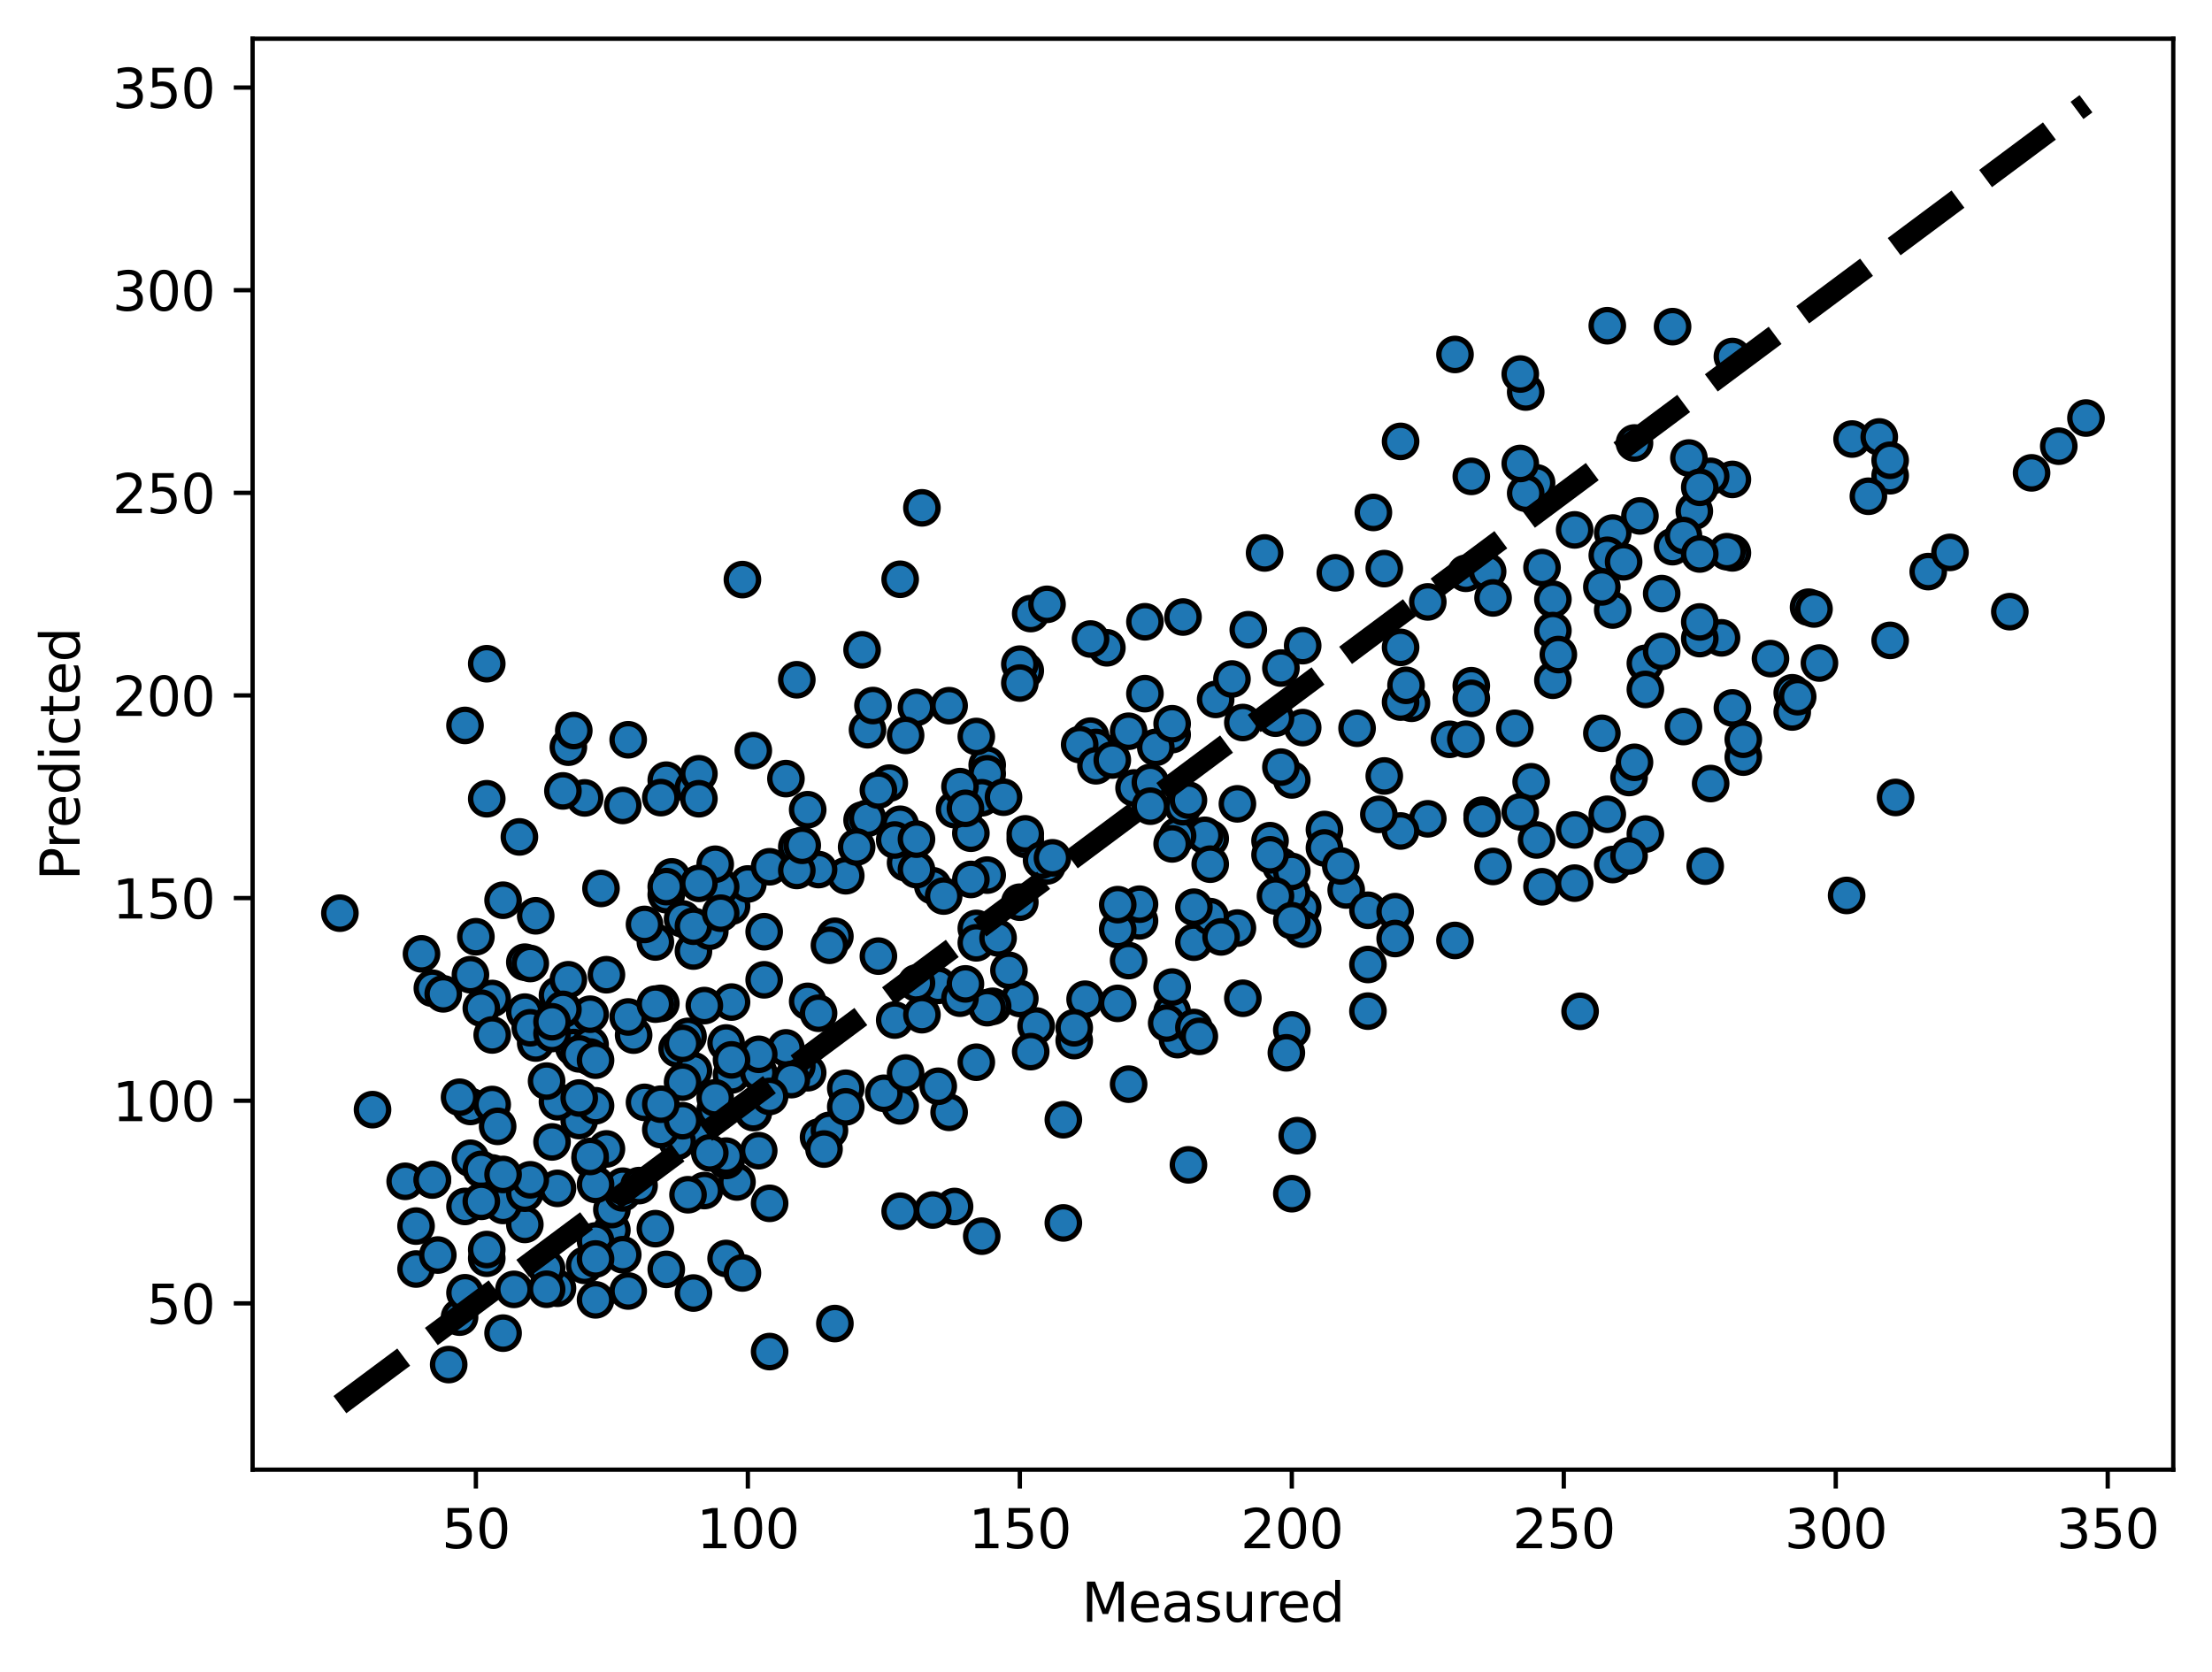 <?xml version="1.0" encoding="utf-8" standalone="no"?>
<!DOCTYPE svg PUBLIC "-//W3C//DTD SVG 1.1//EN"
  "http://www.w3.org/Graphics/SVG/1.1/DTD/svg11.dtd">
<svg xmlns:xlink="http://www.w3.org/1999/xlink" width="411.286pt" height="310.868pt" viewBox="0 0 411.286 310.868" xmlns="http://www.w3.org/2000/svg" version="1.1">
 <defs>
  <style type="text/css">*{stroke-linejoin: round; stroke-linecap: butt}</style>
 </defs>
 <g id="figure_1">
  <g id="patch_1">
   <path d="M 0 310.868 
L 411.286 310.868 
L 411.286 0 
L 0 0 
z
" style="fill: #ffffff"/>
  </g>
  <g id="axes_1">
   <g id="patch_2">
    <path d="M 46.966 273.312 
L 404.086 273.312 
L 404.086 7.2 
L 46.966 7.2 
z
" style="fill: #ffffff"/>
   </g>
   <g id="PathCollection_1">
    <defs>
     <path id="m6034117e1d" d="M 0 3 
C 0.796 3 1.559 2.684 2.121 2.121 
C 2.684 1.559 3 0.796 3 0 
C 3 -0.796 2.684 -1.559 2.121 -2.121 
C 1.559 -2.684 0.796 -3 0 -3 
C -0.796 -3 -1.559 -2.684 -2.121 -2.121 
C -2.684 -1.559 -3 -0.796 -3 0 
C -3 0.796 -2.684 1.559 -2.121 2.121 
C -1.559 2.684 -0.796 3 0 3 
z
" style="stroke: #000000"/>
    </defs>
    <g clip-path="url(#pdc8c4fde59)">
     <use xlink:href="#m6034117e1d" x="190.633" y="124.718" style="fill: #1f77b4; stroke: #000000"/>
     <use xlink:href="#m6034117e1d" x="113.768" y="228.756" style="fill: #1f77b4; stroke: #000000"/>
     <use xlink:href="#m6034117e1d" x="180.519" y="146.75" style="fill: #1f77b4; stroke: #000000"/>
     <use xlink:href="#m6034117e1d" x="246.259" y="154.263" style="fill: #1f77b4; stroke: #000000"/>
     <use xlink:href="#m6034117e1d" x="174.451" y="183.242" style="fill: #1f77b4; stroke: #000000"/>
     <use xlink:href="#m6034117e1d" x="136.018" y="199.906" style="fill: #1f77b4; stroke: #000000"/>
     <use xlink:href="#m6034117e1d" x="177.485" y="224.369" style="fill: #1f77b4; stroke: #000000"/>
     <use xlink:href="#m6034117e1d" x="101.631" y="190.483" style="fill: #1f77b4; stroke: #000000"/>
     <use xlink:href="#m6034117e1d" x="149.166" y="160.372" style="fill: #1f77b4; stroke: #000000"/>
     <use xlink:href="#m6034117e1d" x="351.443" y="119.09" style="fill: #1f77b4; stroke: #000000"/>
     <use xlink:href="#m6034117e1d" x="140.064" y="206.897" style="fill: #1f77b4; stroke: #000000"/>
     <use xlink:href="#m6034117e1d" x="107.699" y="208.385" style="fill: #1f77b4; stroke: #000000"/>
     <use xlink:href="#m6034117e1d" x="218.952" y="193.336" style="fill: #1f77b4; stroke: #000000"/>
     <use xlink:href="#m6034117e1d" x="225.02" y="155.949" style="fill: #1f77b4; stroke: #000000"/>
     <use xlink:href="#m6034117e1d" x="157.257" y="202.373" style="fill: #1f77b4; stroke: #000000"/>
     <use xlink:href="#m6034117e1d" x="210.861" y="146.53" style="fill: #1f77b4; stroke: #000000"/>
     <use xlink:href="#m6034117e1d" x="205.804" y="120.467" style="fill: #1f77b4; stroke: #000000"/>
     <use xlink:href="#m6034117e1d" x="183.553" y="142.26" style="fill: #1f77b4; stroke: #000000"/>
     <use xlink:href="#m6034117e1d" x="136.018" y="168.515" style="fill: #1f77b4; stroke: #000000"/>
     <use xlink:href="#m6034117e1d" x="207.826" y="186.592" style="fill: #1f77b4; stroke: #000000"/>
     <use xlink:href="#m6034117e1d" x="106.688" y="189.368" style="fill: #1f77b4; stroke: #000000"/>
     <use xlink:href="#m6034117e1d" x="87.472" y="215.394" style="fill: #1f77b4; stroke: #000000"/>
     <use xlink:href="#m6034117e1d" x="106.688" y="194.81" style="fill: #1f77b4; stroke: #000000"/>
     <use xlink:href="#m6034117e1d" x="285.703" y="89.798" style="fill: #1f77b4; stroke: #000000"/>
     <use xlink:href="#m6034117e1d" x="224.009" y="155.338" style="fill: #1f77b4; stroke: #000000"/>
     <use xlink:href="#m6034117e1d" x="242.213" y="168.729" style="fill: #1f77b4; stroke: #000000"/>
     <use xlink:href="#m6034117e1d" x="176.473" y="206.857" style="fill: #1f77b4; stroke: #000000"/>
     <use xlink:href="#m6034117e1d" x="123.881" y="145.084" style="fill: #1f77b4; stroke: #000000"/>
     <use xlink:href="#m6034117e1d" x="170.405" y="182.797" style="fill: #1f77b4; stroke: #000000"/>
     <use xlink:href="#m6034117e1d" x="324.136" y="140.798" style="fill: #1f77b4; stroke: #000000"/>
     <use xlink:href="#m6034117e1d" x="168.382" y="160.442" style="fill: #1f77b4; stroke: #000000"/>
     <use xlink:href="#m6034117e1d" x="97.585" y="227.697" style="fill: #1f77b4; stroke: #000000"/>
     <use xlink:href="#m6034117e1d" x="382.796" y="82.976" style="fill: #1f77b4; stroke: #000000"/>
     <use xlink:href="#m6034117e1d" x="125.904" y="195.029" style="fill: #1f77b4; stroke: #000000"/>
     <use xlink:href="#m6034117e1d" x="103.654" y="220.992" style="fill: #1f77b4; stroke: #000000"/>
     <use xlink:href="#m6034117e1d" x="141.075" y="213.99" style="fill: #1f77b4; stroke: #000000"/>
     <use xlink:href="#m6034117e1d" x="305.931" y="123.358" style="fill: #1f77b4; stroke: #000000"/>
     <use xlink:href="#m6034117e1d" x="317.056" y="161.074" style="fill: #1f77b4; stroke: #000000"/>
     <use xlink:href="#m6034117e1d" x="292.783" y="98.544" style="fill: #1f77b4; stroke: #000000"/>
     <use xlink:href="#m6034117e1d" x="128.938" y="176.859" style="fill: #1f77b4; stroke: #000000"/>
     <use xlink:href="#m6034117e1d" x="139.052" y="164.387" style="fill: #1f77b4; stroke: #000000"/>
     <use xlink:href="#m6034117e1d" x="93.54" y="224.171" style="fill: #1f77b4; stroke: #000000"/>
     <use xlink:href="#m6034117e1d" x="99.608" y="170.306" style="fill: #1f77b4; stroke: #000000"/>
     <use xlink:href="#m6034117e1d" x="130.961" y="221.401" style="fill: #1f77b4; stroke: #000000"/>
     <use xlink:href="#m6034117e1d" x="299.862" y="113.443" style="fill: #1f77b4; stroke: #000000"/>
     <use xlink:href="#m6034117e1d" x="91.517" y="185.686" style="fill: #1f77b4; stroke: #000000"/>
     <use xlink:href="#m6034117e1d" x="230.077" y="172.585" style="fill: #1f77b4; stroke: #000000"/>
     <use xlink:href="#m6034117e1d" x="181.53" y="197.536" style="fill: #1f77b4; stroke: #000000"/>
     <use xlink:href="#m6034117e1d" x="113.768" y="224.934" style="fill: #1f77b4; stroke: #000000"/>
     <use xlink:href="#m6034117e1d" x="181.53" y="136.962" style="fill: #1f77b4; stroke: #000000"/>
     <use xlink:href="#m6034117e1d" x="194.678" y="161.03" style="fill: #1f77b4; stroke: #000000"/>
     <use xlink:href="#m6034117e1d" x="265.475" y="152.271" style="fill: #1f77b4; stroke: #000000"/>
     <use xlink:href="#m6034117e1d" x="97.585" y="178.929" style="fill: #1f77b4; stroke: #000000"/>
     <use xlink:href="#m6034117e1d" x="143.098" y="161.188" style="fill: #1f77b4; stroke: #000000"/>
     <use xlink:href="#m6034117e1d" x="221.986" y="175.217" style="fill: #1f77b4; stroke: #000000"/>
     <use xlink:href="#m6034117e1d" x="167.371" y="225.244" style="fill: #1f77b4; stroke: #000000"/>
     <use xlink:href="#m6034117e1d" x="90.506" y="123.43" style="fill: #1f77b4; stroke: #000000"/>
     <use xlink:href="#m6034117e1d" x="75.335" y="219.681" style="fill: #1f77b4; stroke: #000000"/>
     <use xlink:href="#m6034117e1d" x="209.849" y="201.615" style="fill: #1f77b4; stroke: #000000"/>
     <use xlink:href="#m6034117e1d" x="209.849" y="178.633" style="fill: #1f77b4; stroke: #000000"/>
     <use xlink:href="#m6034117e1d" x="99.608" y="193.964" style="fill: #1f77b4; stroke: #000000"/>
     <use xlink:href="#m6034117e1d" x="183.553" y="143.891" style="fill: #1f77b4; stroke: #000000"/>
     <use xlink:href="#m6034117e1d" x="90.506" y="233.987" style="fill: #1f77b4; stroke: #000000"/>
     <use xlink:href="#m6034117e1d" x="167.371" y="205.654" style="fill: #1f77b4; stroke: #000000"/>
     <use xlink:href="#m6034117e1d" x="109.722" y="194.296" style="fill: #1f77b4; stroke: #000000"/>
     <use xlink:href="#m6034117e1d" x="202.769" y="136.896" style="fill: #1f77b4; stroke: #000000"/>
     <use xlink:href="#m6034117e1d" x="189.621" y="167.776" style="fill: #1f77b4; stroke: #000000"/>
     <use xlink:href="#m6034117e1d" x="136.018" y="186.348" style="fill: #1f77b4; stroke: #000000"/>
     <use xlink:href="#m6034117e1d" x="199.735" y="193.509" style="fill: #1f77b4; stroke: #000000"/>
     <use xlink:href="#m6034117e1d" x="217.94" y="188.113" style="fill: #1f77b4; stroke: #000000"/>
     <use xlink:href="#m6034117e1d" x="86.46" y="224.355" style="fill: #1f77b4; stroke: #000000"/>
     <use xlink:href="#m6034117e1d" x="310.988" y="101.661" style="fill: #1f77b4; stroke: #000000"/>
     <use xlink:href="#m6034117e1d" x="242.213" y="172.805" style="fill: #1f77b4; stroke: #000000"/>
     <use xlink:href="#m6034117e1d" x="150.177" y="186.216" style="fill: #1f77b4; stroke: #000000"/>
     <use xlink:href="#m6034117e1d" x="123.881" y="166.377" style="fill: #1f77b4; stroke: #000000"/>
     <use xlink:href="#m6034117e1d" x="80.392" y="183.777" style="fill: #1f77b4; stroke: #000000"/>
     <use xlink:href="#m6034117e1d" x="209.849" y="135.984" style="fill: #1f77b4; stroke: #000000"/>
     <use xlink:href="#m6034117e1d" x="240.191" y="221.984" style="fill: #1f77b4; stroke: #000000"/>
     <use xlink:href="#m6034117e1d" x="292.783" y="154.333" style="fill: #1f77b4; stroke: #000000"/>
     <use xlink:href="#m6034117e1d" x="152.2" y="211.471" style="fill: #1f77b4; stroke: #000000"/>
     <use xlink:href="#m6034117e1d" x="182.542" y="148.357" style="fill: #1f77b4; stroke: #000000"/>
     <use xlink:href="#m6034117e1d" x="89.494" y="187.484" style="fill: #1f77b4; stroke: #000000"/>
     <use xlink:href="#m6034117e1d" x="90.506" y="232.372" style="fill: #1f77b4; stroke: #000000"/>
     <use xlink:href="#m6034117e1d" x="250.305" y="165.504" style="fill: #1f77b4; stroke: #000000"/>
     <use xlink:href="#m6034117e1d" x="103.654" y="239.564" style="fill: #1f77b4; stroke: #000000"/>
     <use xlink:href="#m6034117e1d" x="180.519" y="154.948" style="fill: #1f77b4; stroke: #000000"/>
     <use xlink:href="#m6034117e1d" x="93.54" y="247.915" style="fill: #1f77b4; stroke: #000000"/>
     <use xlink:href="#m6034117e1d" x="173.439" y="164.718" style="fill: #1f77b4; stroke: #000000"/>
     <use xlink:href="#m6034117e1d" x="80.392" y="219.353" style="fill: #1f77b4; stroke: #000000"/>
     <use xlink:href="#m6034117e1d" x="150.177" y="199.491" style="fill: #1f77b4; stroke: #000000"/>
     <use xlink:href="#m6034117e1d" x="137.029" y="219.811" style="fill: #1f77b4; stroke: #000000"/>
     <use xlink:href="#m6034117e1d" x="203.781" y="138.999" style="fill: #1f77b4; stroke: #000000"/>
     <use xlink:href="#m6034117e1d" x="86.46" y="134.906" style="fill: #1f77b4; stroke: #000000"/>
     <use xlink:href="#m6034117e1d" x="135.007" y="234.029" style="fill: #1f77b4; stroke: #000000"/>
     <use xlink:href="#m6034117e1d" x="128.938" y="199.11" style="fill: #1f77b4; stroke: #000000"/>
     <use xlink:href="#m6034117e1d" x="201.758" y="185.819" style="fill: #1f77b4; stroke: #000000"/>
     <use xlink:href="#m6034117e1d" x="189.621" y="123.507" style="fill: #1f77b4; stroke: #000000"/>
     <use xlink:href="#m6034117e1d" x="320.09" y="118.617" style="fill: #1f77b4; stroke: #000000"/>
     <use xlink:href="#m6034117e1d" x="130.961" y="187.001" style="fill: #1f77b4; stroke: #000000"/>
     <use xlink:href="#m6034117e1d" x="121.859" y="175.177" style="fill: #1f77b4; stroke: #000000"/>
     <use xlink:href="#m6034117e1d" x="167.371" y="153.284" style="fill: #1f77b4; stroke: #000000"/>
     <use xlink:href="#m6034117e1d" x="141.075" y="199.471" style="fill: #1f77b4; stroke: #000000"/>
     <use xlink:href="#m6034117e1d" x="343.352" y="166.522" style="fill: #1f77b4; stroke: #000000"/>
     <use xlink:href="#m6034117e1d" x="238.168" y="161.039" style="fill: #1f77b4; stroke: #000000"/>
     <use xlink:href="#m6034117e1d" x="133.995" y="164.931" style="fill: #1f77b4; stroke: #000000"/>
     <use xlink:href="#m6034117e1d" x="91.517" y="192.466" style="fill: #1f77b4; stroke: #000000"/>
     <use xlink:href="#m6034117e1d" x="173.439" y="225.017" style="fill: #1f77b4; stroke: #000000"/>
     <use xlink:href="#m6034117e1d" x="183.553" y="162.737" style="fill: #1f77b4; stroke: #000000"/>
     <use xlink:href="#m6034117e1d" x="272.555" y="106.612" style="fill: #1f77b4; stroke: #000000"/>
     <use xlink:href="#m6034117e1d" x="119.836" y="171.911" style="fill: #1f77b4; stroke: #000000"/>
     <use xlink:href="#m6034117e1d" x="143.098" y="251.346" style="fill: #1f77b4; stroke: #000000"/>
     <use xlink:href="#m6034117e1d" x="97.585" y="188.218" style="fill: #1f77b4; stroke: #000000"/>
     <use xlink:href="#m6034117e1d" x="286.714" y="164.905" style="fill: #1f77b4; stroke: #000000"/>
     <use xlink:href="#m6034117e1d" x="338.295" y="123.301" style="fill: #1f77b4; stroke: #000000"/>
     <use xlink:href="#m6034117e1d" x="298.851" y="60.572" style="fill: #1f77b4; stroke: #000000"/>
     <use xlink:href="#m6034117e1d" x="269.521" y="137.486" style="fill: #1f77b4; stroke: #000000"/>
     <use xlink:href="#m6034117e1d" x="316.045" y="118.755" style="fill: #1f77b4; stroke: #000000"/>
     <use xlink:href="#m6034117e1d" x="322.113" y="102.814" style="fill: #1f77b4; stroke: #000000"/>
     <use xlink:href="#m6034117e1d" x="218.952" y="155.416" style="fill: #1f77b4; stroke: #000000"/>
     <use xlink:href="#m6034117e1d" x="240.191" y="166.071" style="fill: #1f77b4; stroke: #000000"/>
     <use xlink:href="#m6034117e1d" x="240.191" y="162.054" style="fill: #1f77b4; stroke: #000000"/>
     <use xlink:href="#m6034117e1d" x="212.883" y="128.996" style="fill: #1f77b4; stroke: #000000"/>
     <use xlink:href="#m6034117e1d" x="219.963" y="114.744" style="fill: #1f77b4; stroke: #000000"/>
     <use xlink:href="#m6034117e1d" x="122.87" y="148.329" style="fill: #1f77b4; stroke: #000000"/>
     <use xlink:href="#m6034117e1d" x="160.291" y="152.517" style="fill: #1f77b4; stroke: #000000"/>
     <use xlink:href="#m6034117e1d" x="200.747" y="138.466" style="fill: #1f77b4; stroke: #000000"/>
     <use xlink:href="#m6034117e1d" x="138.041" y="236.728" style="fill: #1f77b4; stroke: #000000"/>
     <use xlink:href="#m6034117e1d" x="148.155" y="198.25" style="fill: #1f77b4; stroke: #000000"/>
     <use xlink:href="#m6034117e1d" x="154.223" y="210.204" style="fill: #1f77b4; stroke: #000000"/>
     <use xlink:href="#m6034117e1d" x="308.965" y="121.133" style="fill: #1f77b4; stroke: #000000"/>
     <use xlink:href="#m6034117e1d" x="315.033" y="95.059" style="fill: #1f77b4; stroke: #000000"/>
     <use xlink:href="#m6034117e1d" x="197.713" y="227.42" style="fill: #1f77b4; stroke: #000000"/>
     <use xlink:href="#m6034117e1d" x="146.132" y="194.869" style="fill: #1f77b4; stroke: #000000"/>
     <use xlink:href="#m6034117e1d" x="121.859" y="228.488" style="fill: #1f77b4; stroke: #000000"/>
     <use xlink:href="#m6034117e1d" x="142.086" y="173.268" style="fill: #1f77b4; stroke: #000000"/>
     <use xlink:href="#m6034117e1d" x="313.01" y="99.588" style="fill: #1f77b4; stroke: #000000"/>
     <use xlink:href="#m6034117e1d" x="123.881" y="236.06" style="fill: #1f77b4; stroke: #000000"/>
     <use xlink:href="#m6034117e1d" x="321.101" y="102.595" style="fill: #1f77b4; stroke: #000000"/>
     <use xlink:href="#m6034117e1d" x="377.739" y="87.936" style="fill: #1f77b4; stroke: #000000"/>
     <use xlink:href="#m6034117e1d" x="322.113" y="89.154" style="fill: #1f77b4; stroke: #000000"/>
     <use xlink:href="#m6034117e1d" x="157.257" y="162.857" style="fill: #1f77b4; stroke: #000000"/>
     <use xlink:href="#m6034117e1d" x="358.523" y="106.297" style="fill: #1f77b4; stroke: #000000"/>
     <use xlink:href="#m6034117e1d" x="275.589" y="151.603" style="fill: #1f77b4; stroke: #000000"/>
     <use xlink:href="#m6034117e1d" x="98.597" y="191.131" style="fill: #1f77b4; stroke: #000000"/>
     <use xlink:href="#m6034117e1d" x="213.895" y="145.491" style="fill: #1f77b4; stroke: #000000"/>
     <use xlink:href="#m6034117e1d" x="299.862" y="99.129" style="fill: #1f77b4; stroke: #000000"/>
     <use xlink:href="#m6034117e1d" x="217.94" y="136.609" style="fill: #1f77b4; stroke: #000000"/>
     <use xlink:href="#m6034117e1d" x="167.371" y="107.725" style="fill: #1f77b4; stroke: #000000"/>
     <use xlink:href="#m6034117e1d" x="135.007" y="193.957" style="fill: #1f77b4; stroke: #000000"/>
     <use xlink:href="#m6034117e1d" x="165.348" y="145.633" style="fill: #1f77b4; stroke: #000000"/>
     <use xlink:href="#m6034117e1d" x="329.193" y="122.476" style="fill: #1f77b4; stroke: #000000"/>
     <use xlink:href="#m6034117e1d" x="126.916" y="170.887" style="fill: #1f77b4; stroke: #000000"/>
     <use xlink:href="#m6034117e1d" x="333.238" y="128.831" style="fill: #1f77b4; stroke: #000000"/>
     <use xlink:href="#m6034117e1d" x="109.722" y="188.608" style="fill: #1f77b4; stroke: #000000"/>
     <use xlink:href="#m6034117e1d" x="237.157" y="166.626" style="fill: #1f77b4; stroke: #000000"/>
     <use xlink:href="#m6034117e1d" x="226.031" y="130.068" style="fill: #1f77b4; stroke: #000000"/>
     <use xlink:href="#m6034117e1d" x="63.198" y="169.815" style="fill: #1f77b4; stroke: #000000"/>
     <use xlink:href="#m6034117e1d" x="122.87" y="186.589" style="fill: #1f77b4; stroke: #000000"/>
     <use xlink:href="#m6034117e1d" x="135.007" y="215.802" style="fill: #1f77b4; stroke: #000000"/>
     <use xlink:href="#m6034117e1d" x="235.134" y="102.829" style="fill: #1f77b4; stroke: #000000"/>
     <use xlink:href="#m6034117e1d" x="91.517" y="218.128" style="fill: #1f77b4; stroke: #000000"/>
     <use xlink:href="#m6034117e1d" x="257.384" y="105.743" style="fill: #1f77b4; stroke: #000000"/>
     <use xlink:href="#m6034117e1d" x="211.872" y="171.254" style="fill: #1f77b4; stroke: #000000"/>
     <use xlink:href="#m6034117e1d" x="170.405" y="131.554" style="fill: #1f77b4; stroke: #000000"/>
     <use xlink:href="#m6034117e1d" x="254.35" y="169.273" style="fill: #1f77b4; stroke: #000000"/>
     <use xlink:href="#m6034117e1d" x="97.585" y="221.885" style="fill: #1f77b4; stroke: #000000"/>
     <use xlink:href="#m6034117e1d" x="108.711" y="235.31" style="fill: #1f77b4; stroke: #000000"/>
     <use xlink:href="#m6034117e1d" x="260.418" y="82.085" style="fill: #1f77b4; stroke: #000000"/>
     <use xlink:href="#m6034117e1d" x="308.965" y="110.39" style="fill: #1f77b4; stroke: #000000"/>
     <use xlink:href="#m6034117e1d" x="191.644" y="114.102" style="fill: #1f77b4; stroke: #000000"/>
     <use xlink:href="#m6034117e1d" x="85.449" y="244.94" style="fill: #1f77b4; stroke: #000000"/>
     <use xlink:href="#m6034117e1d" x="112.756" y="213.66" style="fill: #1f77b4; stroke: #000000"/>
     <use xlink:href="#m6034117e1d" x="336.272" y="112.918" style="fill: #1f77b4; stroke: #000000"/>
     <use xlink:href="#m6034117e1d" x="140.064" y="206.764" style="fill: #1f77b4; stroke: #000000"/>
     <use xlink:href="#m6034117e1d" x="190.633" y="156.091" style="fill: #1f77b4; stroke: #000000"/>
     <use xlink:href="#m6034117e1d" x="166.36" y="189.694" style="fill: #1f77b4; stroke: #000000"/>
     <use xlink:href="#m6034117e1d" x="277.612" y="161.13" style="fill: #1f77b4; stroke: #000000"/>
     <use xlink:href="#m6034117e1d" x="265.475" y="111.934" style="fill: #1f77b4; stroke: #000000"/>
     <use xlink:href="#m6034117e1d" x="119.836" y="205.001" style="fill: #1f77b4; stroke: #000000"/>
     <use xlink:href="#m6034117e1d" x="190.633" y="155.07" style="fill: #1f77b4; stroke: #000000"/>
     <use xlink:href="#m6034117e1d" x="146.132" y="144.795" style="fill: #1f77b4; stroke: #000000"/>
     <use xlink:href="#m6034117e1d" x="102.642" y="212.355" style="fill: #1f77b4; stroke: #000000"/>
     <use xlink:href="#m6034117e1d" x="177.485" y="150.561" style="fill: #1f77b4; stroke: #000000"/>
     <use xlink:href="#m6034117e1d" x="225.02" y="160.707" style="fill: #1f77b4; stroke: #000000"/>
     <use xlink:href="#m6034117e1d" x="305.931" y="128.211" style="fill: #1f77b4; stroke: #000000"/>
     <use xlink:href="#m6034117e1d" x="140.064" y="139.584" style="fill: #1f77b4; stroke: #000000"/>
     <use xlink:href="#m6034117e1d" x="176.473" y="131.232" style="fill: #1f77b4; stroke: #000000"/>
     <use xlink:href="#m6034117e1d" x="182.542" y="229.884" style="fill: #1f77b4; stroke: #000000"/>
     <use xlink:href="#m6034117e1d" x="180.519" y="163.544" style="fill: #1f77b4; stroke: #000000"/>
     <use xlink:href="#m6034117e1d" x="117.813" y="192.496" style="fill: #1f77b4; stroke: #000000"/>
     <use xlink:href="#m6034117e1d" x="333.238" y="132.405" style="fill: #1f77b4; stroke: #000000"/>
     <use xlink:href="#m6034117e1d" x="217.94" y="183.554" style="fill: #1f77b4; stroke: #000000"/>
     <use xlink:href="#m6034117e1d" x="129.95" y="211.322" style="fill: #1f77b4; stroke: #000000"/>
     <use xlink:href="#m6034117e1d" x="155.234" y="174.116" style="fill: #1f77b4; stroke: #000000"/>
     <use xlink:href="#m6034117e1d" x="124.893" y="163.071" style="fill: #1f77b4; stroke: #000000"/>
     <use xlink:href="#m6034117e1d" x="161.303" y="152.161" style="fill: #1f77b4; stroke: #000000"/>
     <use xlink:href="#m6034117e1d" x="110.733" y="205.629" style="fill: #1f77b4; stroke: #000000"/>
     <use xlink:href="#m6034117e1d" x="168.382" y="136.755" style="fill: #1f77b4; stroke: #000000"/>
     <use xlink:href="#m6034117e1d" x="181.53" y="172.65" style="fill: #1f77b4; stroke: #000000"/>
     <use xlink:href="#m6034117e1d" x="128.938" y="146.457" style="fill: #1f77b4; stroke: #000000"/>
     <use xlink:href="#m6034117e1d" x="197.713" y="208.229" style="fill: #1f77b4; stroke: #000000"/>
     <use xlink:href="#m6034117e1d" x="77.358" y="228.009" style="fill: #1f77b4; stroke: #000000"/>
     <use xlink:href="#m6034117e1d" x="236.145" y="156.336" style="fill: #1f77b4; stroke: #000000"/>
     <use xlink:href="#m6034117e1d" x="262.441" y="130.786" style="fill: #1f77b4; stroke: #000000"/>
     <use xlink:href="#m6034117e1d" x="318.067" y="145.712" style="fill: #1f77b4; stroke: #000000"/>
     <use xlink:href="#m6034117e1d" x="138.041" y="107.785" style="fill: #1f77b4; stroke: #000000"/>
     <use xlink:href="#m6034117e1d" x="236.145" y="158.968" style="fill: #1f77b4; stroke: #000000"/>
     <use xlink:href="#m6034117e1d" x="242.213" y="120.068" style="fill: #1f77b4; stroke: #000000"/>
     <use xlink:href="#m6034117e1d" x="194.678" y="112.384" style="fill: #1f77b4; stroke: #000000"/>
     <use xlink:href="#m6034117e1d" x="115.79" y="149.786" style="fill: #1f77b4; stroke: #000000"/>
     <use xlink:href="#m6034117e1d" x="231.088" y="185.641" style="fill: #1f77b4; stroke: #000000"/>
     <use xlink:href="#m6034117e1d" x="108.711" y="148.38" style="fill: #1f77b4; stroke: #000000"/>
     <use xlink:href="#m6034117e1d" x="111.745" y="165.216" style="fill: #1f77b4; stroke: #000000"/>
     <use xlink:href="#m6034117e1d" x="87.472" y="205.762" style="fill: #1f77b4; stroke: #000000"/>
     <use xlink:href="#m6034117e1d" x="103.654" y="204.89" style="fill: #1f77b4; stroke: #000000"/>
     <use xlink:href="#m6034117e1d" x="303.908" y="82.38" style="fill: #1f77b4; stroke: #000000"/>
     <use xlink:href="#m6034117e1d" x="288.737" y="111.436" style="fill: #1f77b4; stroke: #000000"/>
     <use xlink:href="#m6034117e1d" x="337.284" y="113.246" style="fill: #1f77b4; stroke: #000000"/>
     <use xlink:href="#m6034117e1d" x="254.35" y="179.359" style="fill: #1f77b4; stroke: #000000"/>
     <use xlink:href="#m6034117e1d" x="225.02" y="170.456" style="fill: #1f77b4; stroke: #000000"/>
     <use xlink:href="#m6034117e1d" x="116.802" y="240.08" style="fill: #1f77b4; stroke: #000000"/>
     <use xlink:href="#m6034117e1d" x="131.973" y="173.175" style="fill: #1f77b4; stroke: #000000"/>
     <use xlink:href="#m6034117e1d" x="292.783" y="164.232" style="fill: #1f77b4; stroke: #000000"/>
     <use xlink:href="#m6034117e1d" x="189.621" y="185.684" style="fill: #1f77b4; stroke: #000000"/>
     <use xlink:href="#m6034117e1d" x="115.79" y="221.837" style="fill: #1f77b4; stroke: #000000"/>
     <use xlink:href="#m6034117e1d" x="248.282" y="106.521" style="fill: #1f77b4; stroke: #000000"/>
     <use xlink:href="#m6034117e1d" x="115.79" y="220.588" style="fill: #1f77b4; stroke: #000000"/>
     <use xlink:href="#m6034117e1d" x="147.143" y="200.77" style="fill: #1f77b4; stroke: #000000"/>
     <use xlink:href="#m6034117e1d" x="199.735" y="191.13" style="fill: #1f77b4; stroke: #000000"/>
     <use xlink:href="#m6034117e1d" x="91.517" y="205.399" style="fill: #1f77b4; stroke: #000000"/>
     <use xlink:href="#m6034117e1d" x="260.418" y="154.532" style="fill: #1f77b4; stroke: #000000"/>
     <use xlink:href="#m6034117e1d" x="193.667" y="159.97" style="fill: #1f77b4; stroke: #000000"/>
     <use xlink:href="#m6034117e1d" x="299.862" y="160.774" style="fill: #1f77b4; stroke: #000000"/>
     <use xlink:href="#m6034117e1d" x="128.938" y="172.243" style="fill: #1f77b4; stroke: #000000"/>
     <use xlink:href="#m6034117e1d" x="286.714" y="105.544" style="fill: #1f77b4; stroke: #000000"/>
     <use xlink:href="#m6034117e1d" x="163.325" y="146.928" style="fill: #1f77b4; stroke: #000000"/>
     <use xlink:href="#m6034117e1d" x="105.677" y="138.948" style="fill: #1f77b4; stroke: #000000"/>
     <use xlink:href="#m6034117e1d" x="110.733" y="230.776" style="fill: #1f77b4; stroke: #000000"/>
     <use xlink:href="#m6034117e1d" x="297.84" y="136.366" style="fill: #1f77b4; stroke: #000000"/>
     <use xlink:href="#m6034117e1d" x="302.897" y="144.588" style="fill: #1f77b4; stroke: #000000"/>
     <use xlink:href="#m6034117e1d" x="316.045" y="103.02" style="fill: #1f77b4; stroke: #000000"/>
     <use xlink:href="#m6034117e1d" x="216.929" y="190.255" style="fill: #1f77b4; stroke: #000000"/>
     <use xlink:href="#m6034117e1d" x="109.722" y="215.518" style="fill: #1f77b4; stroke: #000000"/>
     <use xlink:href="#m6034117e1d" x="85.449" y="204.045" style="fill: #1f77b4; stroke: #000000"/>
     <use xlink:href="#m6034117e1d" x="227.043" y="174.231" style="fill: #1f77b4; stroke: #000000"/>
     <use xlink:href="#m6034117e1d" x="164.337" y="203.31" style="fill: #1f77b4; stroke: #000000"/>
     <use xlink:href="#m6034117e1d" x="116.802" y="189.118" style="fill: #1f77b4; stroke: #000000"/>
     <use xlink:href="#m6034117e1d" x="89.494" y="217.455" style="fill: #1f77b4; stroke: #000000"/>
     <use xlink:href="#m6034117e1d" x="298.851" y="103.263" style="fill: #1f77b4; stroke: #000000"/>
     <use xlink:href="#m6034117e1d" x="255.361" y="95.295" style="fill: #1f77b4; stroke: #000000"/>
     <use xlink:href="#m6034117e1d" x="344.363" y="81.645" style="fill: #1f77b4; stroke: #000000"/>
     <use xlink:href="#m6034117e1d" x="283.68" y="72.902" style="fill: #1f77b4; stroke: #000000"/>
     <use xlink:href="#m6034117e1d" x="129.95" y="143.894" style="fill: #1f77b4; stroke: #000000"/>
     <use xlink:href="#m6034117e1d" x="189.621" y="127.025" style="fill: #1f77b4; stroke: #000000"/>
     <use xlink:href="#m6034117e1d" x="351.443" y="88.468" style="fill: #1f77b4; stroke: #000000"/>
     <use xlink:href="#m6034117e1d" x="192.656" y="190.793" style="fill: #1f77b4; stroke: #000000"/>
     <use xlink:href="#m6034117e1d" x="387.853" y="77.738" style="fill: #1f77b4; stroke: #000000"/>
     <use xlink:href="#m6034117e1d" x="101.631" y="201.046" style="fill: #1f77b4; stroke: #000000"/>
     <use xlink:href="#m6034117e1d" x="127.927" y="192.734" style="fill: #1f77b4; stroke: #000000"/>
     <use xlink:href="#m6034117e1d" x="88.483" y="174.201" style="fill: #1f77b4; stroke: #000000"/>
     <use xlink:href="#m6034117e1d" x="77.358" y="235.992" style="fill: #1f77b4; stroke: #000000"/>
     <use xlink:href="#m6034117e1d" x="142.086" y="182.21" style="fill: #1f77b4; stroke: #000000"/>
     <use xlink:href="#m6034117e1d" x="349.42" y="81.256" style="fill: #1f77b4; stroke: #000000"/>
     <use xlink:href="#m6034117e1d" x="155.234" y="246.136" style="fill: #1f77b4; stroke: #000000"/>
     <use xlink:href="#m6034117e1d" x="184.565" y="187.141" style="fill: #1f77b4; stroke: #000000"/>
     <use xlink:href="#m6034117e1d" x="112.756" y="181.265" style="fill: #1f77b4; stroke: #000000"/>
     <use xlink:href="#m6034117e1d" x="83.426" y="253.761" style="fill: #1f77b4; stroke: #000000"/>
     <use xlink:href="#m6034117e1d" x="154.223" y="175.787" style="fill: #1f77b4; stroke: #000000"/>
     <use xlink:href="#m6034117e1d" x="304.919" y="95.941" style="fill: #1f77b4; stroke: #000000"/>
     <use xlink:href="#m6034117e1d" x="125.904" y="212.26" style="fill: #1f77b4; stroke: #000000"/>
     <use xlink:href="#m6034117e1d" x="242.213" y="135.304" style="fill: #1f77b4; stroke: #000000"/>
     <use xlink:href="#m6034117e1d" x="166.36" y="156.211" style="fill: #1f77b4; stroke: #000000"/>
     <use xlink:href="#m6034117e1d" x="221.986" y="168.708" style="fill: #1f77b4; stroke: #000000"/>
     <use xlink:href="#m6034117e1d" x="281.657" y="135.44" style="fill: #1f77b4; stroke: #000000"/>
     <use xlink:href="#m6034117e1d" x="104.665" y="147.081" style="fill: #1f77b4; stroke: #000000"/>
     <use xlink:href="#m6034117e1d" x="132.984" y="160.718" style="fill: #1f77b4; stroke: #000000"/>
     <use xlink:href="#m6034117e1d" x="324.136" y="137.474" style="fill: #1f77b4; stroke: #000000"/>
     <use xlink:href="#m6034117e1d" x="102.642" y="192.196" style="fill: #1f77b4; stroke: #000000"/>
     <use xlink:href="#m6034117e1d" x="141.075" y="196.064" style="fill: #1f77b4; stroke: #000000"/>
     <use xlink:href="#m6034117e1d" x="240.191" y="191.54" style="fill: #1f77b4; stroke: #000000"/>
     <use xlink:href="#m6034117e1d" x="305.931" y="155.106" style="fill: #1f77b4; stroke: #000000"/>
     <use xlink:href="#m6034117e1d" x="132.984" y="206.348" style="fill: #1f77b4; stroke: #000000"/>
     <use xlink:href="#m6034117e1d" x="270.532" y="174.89" style="fill: #1f77b4; stroke: #000000"/>
     <use xlink:href="#m6034117e1d" x="220.974" y="216.62" style="fill: #1f77b4; stroke: #000000"/>
     <use xlink:href="#m6034117e1d" x="195.69" y="159.522" style="fill: #1f77b4; stroke: #000000"/>
     <use xlink:href="#m6034117e1d" x="273.566" y="127.52" style="fill: #1f77b4; stroke: #000000"/>
     <use xlink:href="#m6034117e1d" x="98.597" y="219.403" style="fill: #1f77b4; stroke: #000000"/>
     <use xlink:href="#m6034117e1d" x="259.407" y="169.538" style="fill: #1f77b4; stroke: #000000"/>
     <use xlink:href="#m6034117e1d" x="118.825" y="220.479" style="fill: #1f77b4; stroke: #000000"/>
     <use xlink:href="#m6034117e1d" x="106.688" y="135.856" style="fill: #1f77b4; stroke: #000000"/>
     <use xlink:href="#m6034117e1d" x="373.694" y="113.746" style="fill: #1f77b4; stroke: #000000"/>
     <use xlink:href="#m6034117e1d" x="288.737" y="126.502" style="fill: #1f77b4; stroke: #000000"/>
     <use xlink:href="#m6034117e1d" x="122.87" y="210.07" style="fill: #1f77b4; stroke: #000000"/>
     <use xlink:href="#m6034117e1d" x="240.191" y="145.037" style="fill: #1f77b4; stroke: #000000"/>
     <use xlink:href="#m6034117e1d" x="93.54" y="218.41" style="fill: #1f77b4; stroke: #000000"/>
     <use xlink:href="#m6034117e1d" x="123.881" y="164.878" style="fill: #1f77b4; stroke: #000000"/>
     <use xlink:href="#m6034117e1d" x="127.927" y="222.177" style="fill: #1f77b4; stroke: #000000"/>
     <use xlink:href="#m6034117e1d" x="69.267" y="206.354" style="fill: #1f77b4; stroke: #000000"/>
     <use xlink:href="#m6034117e1d" x="168.382" y="199.54" style="fill: #1f77b4; stroke: #000000"/>
     <use xlink:href="#m6034117e1d" x="121.859" y="186.73" style="fill: #1f77b4; stroke: #000000"/>
     <use xlink:href="#m6034117e1d" x="316.045" y="115.658" style="fill: #1f77b4; stroke: #000000"/>
     <use xlink:href="#m6034117e1d" x="103.654" y="185.083" style="fill: #1f77b4; stroke: #000000"/>
     <use xlink:href="#m6034117e1d" x="238.168" y="124.234" style="fill: #1f77b4; stroke: #000000"/>
     <use xlink:href="#m6034117e1d" x="276.601" y="106.284" style="fill: #1f77b4; stroke: #000000"/>
     <use xlink:href="#m6034117e1d" x="293.794" y="188.068" style="fill: #1f77b4; stroke: #000000"/>
     <use xlink:href="#m6034117e1d" x="163.325" y="177.804" style="fill: #1f77b4; stroke: #000000"/>
     <use xlink:href="#m6034117e1d" x="82.415" y="184.819" style="fill: #1f77b4; stroke: #000000"/>
     <use xlink:href="#m6034117e1d" x="211.872" y="168.146" style="fill: #1f77b4; stroke: #000000"/>
     <use xlink:href="#m6034117e1d" x="153.212" y="213.683" style="fill: #1f77b4; stroke: #000000"/>
     <use xlink:href="#m6034117e1d" x="181.53" y="175.332" style="fill: #1f77b4; stroke: #000000"/>
     <use xlink:href="#m6034117e1d" x="148.155" y="126.412" style="fill: #1f77b4; stroke: #000000"/>
     <use xlink:href="#m6034117e1d" x="219.963" y="150.014" style="fill: #1f77b4; stroke: #000000"/>
     <use xlink:href="#m6034117e1d" x="183.553" y="187.391" style="fill: #1f77b4; stroke: #000000"/>
     <use xlink:href="#m6034117e1d" x="202.769" y="118.835" style="fill: #1f77b4; stroke: #000000"/>
     <use xlink:href="#m6034117e1d" x="186.587" y="148.251" style="fill: #1f77b4; stroke: #000000"/>
     <use xlink:href="#m6034117e1d" x="136.018" y="197.101" style="fill: #1f77b4; stroke: #000000"/>
     <use xlink:href="#m6034117e1d" x="260.418" y="130.56" style="fill: #1f77b4; stroke: #000000"/>
     <use xlink:href="#m6034117e1d" x="230.077" y="149.486" style="fill: #1f77b4; stroke: #000000"/>
     <use xlink:href="#m6034117e1d" x="148.155" y="157.479" style="fill: #1f77b4; stroke: #000000"/>
     <use xlink:href="#m6034117e1d" x="231.088" y="134.366" style="fill: #1f77b4; stroke: #000000"/>
     <use xlink:href="#m6034117e1d" x="161.303" y="135.708" style="fill: #1f77b4; stroke: #000000"/>
     <use xlink:href="#m6034117e1d" x="270.532" y="65.917" style="fill: #1f77b4; stroke: #000000"/>
     <use xlink:href="#m6034117e1d" x="282.669" y="69.556" style="fill: #1f77b4; stroke: #000000"/>
     <use xlink:href="#m6034117e1d" x="288.737" y="117.264" style="fill: #1f77b4; stroke: #000000"/>
     <use xlink:href="#m6034117e1d" x="289.749" y="121.726" style="fill: #1f77b4; stroke: #000000"/>
     <use xlink:href="#m6034117e1d" x="232.1" y="117.107" style="fill: #1f77b4; stroke: #000000"/>
     <use xlink:href="#m6034117e1d" x="170.405" y="161.724" style="fill: #1f77b4; stroke: #000000"/>
     <use xlink:href="#m6034117e1d" x="277.612" y="111.192" style="fill: #1f77b4; stroke: #000000"/>
     <use xlink:href="#m6034117e1d" x="116.802" y="137.572" style="fill: #1f77b4; stroke: #000000"/>
     <use xlink:href="#m6034117e1d" x="174.451" y="202.006" style="fill: #1f77b4; stroke: #000000"/>
     <use xlink:href="#m6034117e1d" x="284.692" y="145.379" style="fill: #1f77b4; stroke: #000000"/>
     <use xlink:href="#m6034117e1d" x="239.179" y="195.786" style="fill: #1f77b4; stroke: #000000"/>
     <use xlink:href="#m6034117e1d" x="310.988" y="60.745" style="fill: #1f77b4; stroke: #000000"/>
     <use xlink:href="#m6034117e1d" x="203.781" y="142.407" style="fill: #1f77b4; stroke: #000000"/>
     <use xlink:href="#m6034117e1d" x="110.733" y="220.268" style="fill: #1f77b4; stroke: #000000"/>
     <use xlink:href="#m6034117e1d" x="135.007" y="214.995" style="fill: #1f77b4; stroke: #000000"/>
     <use xlink:href="#m6034117e1d" x="347.398" y="92.286" style="fill: #1f77b4; stroke: #000000"/>
     <use xlink:href="#m6034117e1d" x="129.95" y="148.535" style="fill: #1f77b4; stroke: #000000"/>
     <use xlink:href="#m6034117e1d" x="254.35" y="188.035" style="fill: #1f77b4; stroke: #000000"/>
     <use xlink:href="#m6034117e1d" x="133.995" y="169.82" style="fill: #1f77b4; stroke: #000000"/>
     <use xlink:href="#m6034117e1d" x="256.373" y="151.444" style="fill: #1f77b4; stroke: #000000"/>
     <use xlink:href="#m6034117e1d" x="303.908" y="141.765" style="fill: #1f77b4; stroke: #000000"/>
     <use xlink:href="#m6034117e1d" x="217.94" y="156.936" style="fill: #1f77b4; stroke: #000000"/>
     <use xlink:href="#m6034117e1d" x="152.2" y="161.71" style="fill: #1f77b4; stroke: #000000"/>
     <use xlink:href="#m6034117e1d" x="240.191" y="171.211" style="fill: #1f77b4; stroke: #000000"/>
     <use xlink:href="#m6034117e1d" x="178.496" y="185.625" style="fill: #1f77b4; stroke: #000000"/>
     <use xlink:href="#m6034117e1d" x="178.496" y="146.283" style="fill: #1f77b4; stroke: #000000"/>
     <use xlink:href="#m6034117e1d" x="126.916" y="201.243" style="fill: #1f77b4; stroke: #000000"/>
     <use xlink:href="#m6034117e1d" x="187.599" y="180.444" style="fill: #1f77b4; stroke: #000000"/>
     <use xlink:href="#m6034117e1d" x="126.916" y="208.414" style="fill: #1f77b4; stroke: #000000"/>
     <use xlink:href="#m6034117e1d" x="283.68" y="91.723" style="fill: #1f77b4; stroke: #000000"/>
     <use xlink:href="#m6034117e1d" x="109.722" y="215.064" style="fill: #1f77b4; stroke: #000000"/>
     <use xlink:href="#m6034117e1d" x="115.79" y="233.332" style="fill: #1f77b4; stroke: #000000"/>
     <use xlink:href="#m6034117e1d" x="148.155" y="161.876" style="fill: #1f77b4; stroke: #000000"/>
     <use xlink:href="#m6034117e1d" x="313.01" y="135.114" style="fill: #1f77b4; stroke: #000000"/>
     <use xlink:href="#m6034117e1d" x="98.597" y="179.178" style="fill: #1f77b4; stroke: #000000"/>
     <use xlink:href="#m6034117e1d" x="92.529" y="209.461" style="fill: #1f77b4; stroke: #000000"/>
     <use xlink:href="#m6034117e1d" x="261.43" y="127.447" style="fill: #1f77b4; stroke: #000000"/>
     <use xlink:href="#m6034117e1d" x="128.938" y="240.459" style="fill: #1f77b4; stroke: #000000"/>
     <use xlink:href="#m6034117e1d" x="352.454" y="148.299" style="fill: #1f77b4; stroke: #000000"/>
     <use xlink:href="#m6034117e1d" x="322.113" y="131.653" style="fill: #1f77b4; stroke: #000000"/>
     <use xlink:href="#m6034117e1d" x="221.986" y="191.079" style="fill: #1f77b4; stroke: #000000"/>
     <use xlink:href="#m6034117e1d" x="362.568" y="102.725" style="fill: #1f77b4; stroke: #000000"/>
     <use xlink:href="#m6034117e1d" x="96.574" y="155.635" style="fill: #1f77b4; stroke: #000000"/>
     <use xlink:href="#m6034117e1d" x="302.897" y="159.159" style="fill: #1f77b4; stroke: #000000"/>
     <use xlink:href="#m6034117e1d" x="246.259" y="157.682" style="fill: #1f77b4; stroke: #000000"/>
     <use xlink:href="#m6034117e1d" x="273.566" y="88.589" style="fill: #1f77b4; stroke: #000000"/>
     <use xlink:href="#m6034117e1d" x="282.669" y="86.193" style="fill: #1f77b4; stroke: #000000"/>
     <use xlink:href="#m6034117e1d" x="162.314" y="131.209" style="fill: #1f77b4; stroke: #000000"/>
     <use xlink:href="#m6034117e1d" x="206.815" y="141.335" style="fill: #1f77b4; stroke: #000000"/>
     <use xlink:href="#m6034117e1d" x="101.631" y="235.877" style="fill: #1f77b4; stroke: #000000"/>
     <use xlink:href="#m6034117e1d" x="237.157" y="133.554" style="fill: #1f77b4; stroke: #000000"/>
     <use xlink:href="#m6034117e1d" x="109.722" y="196.571" style="fill: #1f77b4; stroke: #000000"/>
     <use xlink:href="#m6034117e1d" x="207.826" y="172.881" style="fill: #1f77b4; stroke: #000000"/>
     <use xlink:href="#m6034117e1d" x="179.508" y="182.969" style="fill: #1f77b4; stroke: #000000"/>
     <use xlink:href="#m6034117e1d" x="257.384" y="144.302" style="fill: #1f77b4; stroke: #000000"/>
     <use xlink:href="#m6034117e1d" x="160.291" y="120.838" style="fill: #1f77b4; stroke: #000000"/>
     <use xlink:href="#m6034117e1d" x="275.589" y="152.243" style="fill: #1f77b4; stroke: #000000"/>
     <use xlink:href="#m6034117e1d" x="285.703" y="156.204" style="fill: #1f77b4; stroke: #000000"/>
     <use xlink:href="#m6034117e1d" x="78.369" y="177.385" style="fill: #1f77b4; stroke: #000000"/>
     <use xlink:href="#m6034117e1d" x="90.506" y="148.539" style="fill: #1f77b4; stroke: #000000"/>
     <use xlink:href="#m6034117e1d" x="143.098" y="223.778" style="fill: #1f77b4; stroke: #000000"/>
     <use xlink:href="#m6034117e1d" x="171.417" y="94.439" style="fill: #1f77b4; stroke: #000000"/>
     <use xlink:href="#m6034117e1d" x="126.916" y="194.032" style="fill: #1f77b4; stroke: #000000"/>
     <use xlink:href="#m6034117e1d" x="107.699" y="195.991" style="fill: #1f77b4; stroke: #000000"/>
     <use xlink:href="#m6034117e1d" x="259.407" y="174.53" style="fill: #1f77b4; stroke: #000000"/>
     <use xlink:href="#m6034117e1d" x="110.733" y="197.157" style="fill: #1f77b4; stroke: #000000"/>
     <use xlink:href="#m6034117e1d" x="241.202" y="211.194" style="fill: #1f77b4; stroke: #000000"/>
     <use xlink:href="#m6034117e1d" x="149.166" y="157.201" style="fill: #1f77b4; stroke: #000000"/>
     <use xlink:href="#m6034117e1d" x="89.494" y="223.407" style="fill: #1f77b4; stroke: #000000"/>
     <use xlink:href="#m6034117e1d" x="318.067" y="88.585" style="fill: #1f77b4; stroke: #000000"/>
     <use xlink:href="#m6034117e1d" x="101.631" y="239.757" style="fill: #1f77b4; stroke: #000000"/>
     <use xlink:href="#m6034117e1d" x="157.257" y="205.835" style="fill: #1f77b4; stroke: #000000"/>
     <use xlink:href="#m6034117e1d" x="107.699" y="204.193" style="fill: #1f77b4; stroke: #000000"/>
     <use xlink:href="#m6034117e1d" x="314.022" y="85.174" style="fill: #1f77b4; stroke: #000000"/>
     <use xlink:href="#m6034117e1d" x="298.851" y="151.431" style="fill: #1f77b4; stroke: #000000"/>
     <use xlink:href="#m6034117e1d" x="81.403" y="233.393" style="fill: #1f77b4; stroke: #000000"/>
     <use xlink:href="#m6034117e1d" x="238.168" y="142.659" style="fill: #1f77b4; stroke: #000000"/>
     <use xlink:href="#m6034117e1d" x="282.669" y="150.981" style="fill: #1f77b4; stroke: #000000"/>
     <use xlink:href="#m6034117e1d" x="272.555" y="137.471" style="fill: #1f77b4; stroke: #000000"/>
     <use xlink:href="#m6034117e1d" x="214.906" y="138.986" style="fill: #1f77b4; stroke: #000000"/>
     <use xlink:href="#m6034117e1d" x="131.973" y="214.398" style="fill: #1f77b4; stroke: #000000"/>
     <use xlink:href="#m6034117e1d" x="207.826" y="168.232" style="fill: #1f77b4; stroke: #000000"/>
     <use xlink:href="#m6034117e1d" x="316.045" y="90.622" style="fill: #1f77b4; stroke: #000000"/>
     <use xlink:href="#m6034117e1d" x="334.249" y="129.557" style="fill: #1f77b4; stroke: #000000"/>
     <use xlink:href="#m6034117e1d" x="322.113" y="66.296" style="fill: #1f77b4; stroke: #000000"/>
     <use xlink:href="#m6034117e1d" x="110.733" y="241.727" style="fill: #1f77b4; stroke: #000000"/>
     <use xlink:href="#m6034117e1d" x="179.508" y="150.319" style="fill: #1f77b4; stroke: #000000"/>
     <use xlink:href="#m6034117e1d" x="229.065" y="126.269" style="fill: #1f77b4; stroke: #000000"/>
     <use xlink:href="#m6034117e1d" x="220.974" y="148.798" style="fill: #1f77b4; stroke: #000000"/>
     <use xlink:href="#m6034117e1d" x="249.293" y="161.033" style="fill: #1f77b4; stroke: #000000"/>
     <use xlink:href="#m6034117e1d" x="175.462" y="166.633" style="fill: #1f77b4; stroke: #000000"/>
     <use xlink:href="#m6034117e1d" x="301.885" y="104.477" style="fill: #1f77b4; stroke: #000000"/>
     <use xlink:href="#m6034117e1d" x="152.2" y="188.428" style="fill: #1f77b4; stroke: #000000"/>
     <use xlink:href="#m6034117e1d" x="170.405" y="156.051" style="fill: #1f77b4; stroke: #000000"/>
     <use xlink:href="#m6034117e1d" x="213.895" y="149.921" style="fill: #1f77b4; stroke: #000000"/>
     <use xlink:href="#m6034117e1d" x="297.84" y="109.148" style="fill: #1f77b4; stroke: #000000"/>
     <use xlink:href="#m6034117e1d" x="93.54" y="167.411" style="fill: #1f77b4; stroke: #000000"/>
     <use xlink:href="#m6034117e1d" x="122.87" y="205.341" style="fill: #1f77b4; stroke: #000000"/>
     <use xlink:href="#m6034117e1d" x="80.392" y="219.438" style="fill: #1f77b4; stroke: #000000"/>
     <use xlink:href="#m6034117e1d" x="185.576" y="174.425" style="fill: #1f77b4; stroke: #000000"/>
     <use xlink:href="#m6034117e1d" x="252.327" y="135.427" style="fill: #1f77b4; stroke: #000000"/>
     <use xlink:href="#m6034117e1d" x="273.566" y="129.871" style="fill: #1f77b4; stroke: #000000"/>
     <use xlink:href="#m6034117e1d" x="129.95" y="164.273" style="fill: #1f77b4; stroke: #000000"/>
     <use xlink:href="#m6034117e1d" x="150.177" y="150.578" style="fill: #1f77b4; stroke: #000000"/>
     <use xlink:href="#m6034117e1d" x="191.644" y="195.566" style="fill: #1f77b4; stroke: #000000"/>
     <use xlink:href="#m6034117e1d" x="159.28" y="157.514" style="fill: #1f77b4; stroke: #000000"/>
     <use xlink:href="#m6034117e1d" x="105.677" y="182.202" style="fill: #1f77b4; stroke: #000000"/>
     <use xlink:href="#m6034117e1d" x="351.443" y="85.593" style="fill: #1f77b4; stroke: #000000"/>
     <use xlink:href="#m6034117e1d" x="132.984" y="204.159" style="fill: #1f77b4; stroke: #000000"/>
     <use xlink:href="#m6034117e1d" x="222.997" y="192.728" style="fill: #1f77b4; stroke: #000000"/>
     <use xlink:href="#m6034117e1d" x="104.665" y="187.709" style="fill: #1f77b4; stroke: #000000"/>
     <use xlink:href="#m6034117e1d" x="212.883" y="115.627" style="fill: #1f77b4; stroke: #000000"/>
     <use xlink:href="#m6034117e1d" x="110.733" y="234.127" style="fill: #1f77b4; stroke: #000000"/>
     <use xlink:href="#m6034117e1d" x="87.472" y="181.26" style="fill: #1f77b4; stroke: #000000"/>
     <use xlink:href="#m6034117e1d" x="102.642" y="190.009" style="fill: #1f77b4; stroke: #000000"/>
     <use xlink:href="#m6034117e1d" x="86.46" y="240.409" style="fill: #1f77b4; stroke: #000000"/>
     <use xlink:href="#m6034117e1d" x="217.94" y="134.59" style="fill: #1f77b4; stroke: #000000"/>
     <use xlink:href="#m6034117e1d" x="143.098" y="203.897" style="fill: #1f77b4; stroke: #000000"/>
     <use xlink:href="#m6034117e1d" x="171.417" y="188.695" style="fill: #1f77b4; stroke: #000000"/>
     <use xlink:href="#m6034117e1d" x="260.418" y="120.391" style="fill: #1f77b4; stroke: #000000"/>
     <use xlink:href="#m6034117e1d" x="95.563" y="239.777" style="fill: #1f77b4; stroke: #000000"/>
    </g>
   </g>
   <g id="matplotlib.axis_1">
    <g id="xtick_1">
     <g id="line2d_1">
      <defs>
       <path id="m3049f1ebf8" d="M 0 0 
L 0 3.5 
" style="stroke: #000000; stroke-width: 0.8"/>
      </defs>
      <g>
       <use xlink:href="#m3049f1ebf8" x="88.483" y="273.312" style="stroke: #000000; stroke-width: 0.8"/>
      </g>
     </g>
     <g id="text_1">
      <!-- 50 -->
      <g transform="translate(82.12 287.91) scale(0.1 -0.1)">
       <defs>
        <path id="DejaVuSans-35" d="M 691 4666 
L 3169 4666 
L 3169 4134 
L 1269 4134 
L 1269 2991 
Q 1406 3038 1543 3061 
Q 1681 3084 1819 3084 
Q 2600 3084 3056 2656 
Q 3513 2228 3513 1497 
Q 3513 744 3044 326 
Q 2575 -91 1722 -91 
Q 1428 -91 1123 -41 
Q 819 9 494 109 
L 494 744 
Q 775 591 1075 516 
Q 1375 441 1709 441 
Q 2250 441 2565 725 
Q 2881 1009 2881 1497 
Q 2881 1984 2565 2268 
Q 2250 2553 1709 2553 
Q 1456 2553 1204 2497 
Q 953 2441 691 2322 
L 691 4666 
z
" transform="scale(0.016)"/>
        <path id="DejaVuSans-30" d="M 2034 4250 
Q 1547 4250 1301 3770 
Q 1056 3291 1056 2328 
Q 1056 1369 1301 889 
Q 1547 409 2034 409 
Q 2525 409 2770 889 
Q 3016 1369 3016 2328 
Q 3016 3291 2770 3770 
Q 2525 4250 2034 4250 
z
M 2034 4750 
Q 2819 4750 3233 4129 
Q 3647 3509 3647 2328 
Q 3647 1150 3233 529 
Q 2819 -91 2034 -91 
Q 1250 -91 836 529 
Q 422 1150 422 2328 
Q 422 3509 836 4129 
Q 1250 4750 2034 4750 
z
" transform="scale(0.016)"/>
       </defs>
       <use xlink:href="#DejaVuSans-35"/>
       <use xlink:href="#DejaVuSans-30" x="63.623"/>
      </g>
     </g>
    </g>
    <g id="xtick_2">
     <g id="line2d_2">
      <g>
       <use xlink:href="#m3049f1ebf8" x="139.052" y="273.312" style="stroke: #000000; stroke-width: 0.8"/>
      </g>
     </g>
     <g id="text_2">
      <!-- 100 -->
      <g transform="translate(129.508 287.91) scale(0.1 -0.1)">
       <defs>
        <path id="DejaVuSans-31" d="M 794 531 
L 1825 531 
L 1825 4091 
L 703 3866 
L 703 4441 
L 1819 4666 
L 2450 4666 
L 2450 531 
L 3481 531 
L 3481 0 
L 794 0 
L 794 531 
z
" transform="scale(0.016)"/>
       </defs>
       <use xlink:href="#DejaVuSans-31"/>
       <use xlink:href="#DejaVuSans-30" x="63.623"/>
       <use xlink:href="#DejaVuSans-30" x="127.246"/>
      </g>
     </g>
    </g>
    <g id="xtick_3">
     <g id="line2d_3">
      <g>
       <use xlink:href="#m3049f1ebf8" x="189.621" y="273.312" style="stroke: #000000; stroke-width: 0.8"/>
      </g>
     </g>
     <g id="text_3">
      <!-- 150 -->
      <g transform="translate(180.078 287.91) scale(0.1 -0.1)">
       <use xlink:href="#DejaVuSans-31"/>
       <use xlink:href="#DejaVuSans-35" x="63.623"/>
       <use xlink:href="#DejaVuSans-30" x="127.246"/>
      </g>
     </g>
    </g>
    <g id="xtick_4">
     <g id="line2d_4">
      <g>
       <use xlink:href="#m3049f1ebf8" x="240.191" y="273.312" style="stroke: #000000; stroke-width: 0.8"/>
      </g>
     </g>
     <g id="text_4">
      <!-- 200 -->
      <g transform="translate(230.647 287.91) scale(0.1 -0.1)">
       <defs>
        <path id="DejaVuSans-32" d="M 1228 531 
L 3431 531 
L 3431 0 
L 469 0 
L 469 531 
Q 828 903 1448 1529 
Q 2069 2156 2228 2338 
Q 2531 2678 2651 2914 
Q 2772 3150 2772 3378 
Q 2772 3750 2511 3984 
Q 2250 4219 1831 4219 
Q 1534 4219 1204 4116 
Q 875 4013 500 3803 
L 500 4441 
Q 881 4594 1212 4672 
Q 1544 4750 1819 4750 
Q 2544 4750 2975 4387 
Q 3406 4025 3406 3419 
Q 3406 3131 3298 2873 
Q 3191 2616 2906 2266 
Q 2828 2175 2409 1742 
Q 1991 1309 1228 531 
z
" transform="scale(0.016)"/>
       </defs>
       <use xlink:href="#DejaVuSans-32"/>
       <use xlink:href="#DejaVuSans-30" x="63.623"/>
       <use xlink:href="#DejaVuSans-30" x="127.246"/>
      </g>
     </g>
    </g>
    <g id="xtick_5">
     <g id="line2d_5">
      <g>
       <use xlink:href="#m3049f1ebf8" x="290.76" y="273.312" style="stroke: #000000; stroke-width: 0.8"/>
      </g>
     </g>
     <g id="text_5">
      <!-- 250 -->
      <g transform="translate(281.216 287.91) scale(0.1 -0.1)">
       <use xlink:href="#DejaVuSans-32"/>
       <use xlink:href="#DejaVuSans-35" x="63.623"/>
       <use xlink:href="#DejaVuSans-30" x="127.246"/>
      </g>
     </g>
    </g>
    <g id="xtick_6">
     <g id="line2d_6">
      <g>
       <use xlink:href="#m3049f1ebf8" x="341.329" y="273.312" style="stroke: #000000; stroke-width: 0.8"/>
      </g>
     </g>
     <g id="text_6">
      <!-- 300 -->
      <g transform="translate(331.785 287.91) scale(0.1 -0.1)">
       <defs>
        <path id="DejaVuSans-33" d="M 2597 2516 
Q 3050 2419 3304 2112 
Q 3559 1806 3559 1356 
Q 3559 666 3084 287 
Q 2609 -91 1734 -91 
Q 1441 -91 1130 -33 
Q 819 25 488 141 
L 488 750 
Q 750 597 1062 519 
Q 1375 441 1716 441 
Q 2309 441 2620 675 
Q 2931 909 2931 1356 
Q 2931 1769 2642 2001 
Q 2353 2234 1838 2234 
L 1294 2234 
L 1294 2753 
L 1863 2753 
Q 2328 2753 2575 2939 
Q 2822 3125 2822 3475 
Q 2822 3834 2567 4026 
Q 2313 4219 1838 4219 
Q 1578 4219 1281 4162 
Q 984 4106 628 3988 
L 628 4550 
Q 988 4650 1302 4700 
Q 1616 4750 1894 4750 
Q 2613 4750 3031 4423 
Q 3450 4097 3450 3541 
Q 3450 3153 3228 2886 
Q 3006 2619 2597 2516 
z
" transform="scale(0.016)"/>
       </defs>
       <use xlink:href="#DejaVuSans-33"/>
       <use xlink:href="#DejaVuSans-30" x="63.623"/>
       <use xlink:href="#DejaVuSans-30" x="127.246"/>
      </g>
     </g>
    </g>
    <g id="xtick_7">
     <g id="line2d_7">
      <g>
       <use xlink:href="#m3049f1ebf8" x="391.898" y="273.312" style="stroke: #000000; stroke-width: 0.8"/>
      </g>
     </g>
     <g id="text_7">
      <!-- 350 -->
      <g transform="translate(382.355 287.91) scale(0.1 -0.1)">
       <use xlink:href="#DejaVuSans-33"/>
       <use xlink:href="#DejaVuSans-35" x="63.623"/>
       <use xlink:href="#DejaVuSans-30" x="127.246"/>
      </g>
     </g>
    </g>
    <g id="text_8">
     <!-- Measured -->
     <g transform="translate(201.104 301.589) scale(0.1 -0.1)">
      <defs>
       <path id="DejaVuSans-4d" d="M 628 4666 
L 1569 4666 
L 2759 1491 
L 3956 4666 
L 4897 4666 
L 4897 0 
L 4281 0 
L 4281 4097 
L 3078 897 
L 2444 897 
L 1241 4097 
L 1241 0 
L 628 0 
L 628 4666 
z
" transform="scale(0.016)"/>
       <path id="DejaVuSans-65" d="M 3597 1894 
L 3597 1613 
L 953 1613 
Q 991 1019 1311 708 
Q 1631 397 2203 397 
Q 2534 397 2845 478 
Q 3156 559 3463 722 
L 3463 178 
Q 3153 47 2828 -22 
Q 2503 -91 2169 -91 
Q 1331 -91 842 396 
Q 353 884 353 1716 
Q 353 2575 817 3079 
Q 1281 3584 2069 3584 
Q 2775 3584 3186 3129 
Q 3597 2675 3597 1894 
z
M 3022 2063 
Q 3016 2534 2758 2815 
Q 2500 3097 2075 3097 
Q 1594 3097 1305 2825 
Q 1016 2553 972 2059 
L 3022 2063 
z
" transform="scale(0.016)"/>
       <path id="DejaVuSans-61" d="M 2194 1759 
Q 1497 1759 1228 1600 
Q 959 1441 959 1056 
Q 959 750 1161 570 
Q 1363 391 1709 391 
Q 2188 391 2477 730 
Q 2766 1069 2766 1631 
L 2766 1759 
L 2194 1759 
z
M 3341 1997 
L 3341 0 
L 2766 0 
L 2766 531 
Q 2569 213 2275 61 
Q 1981 -91 1556 -91 
Q 1019 -91 701 211 
Q 384 513 384 1019 
Q 384 1609 779 1909 
Q 1175 2209 1959 2209 
L 2766 2209 
L 2766 2266 
Q 2766 2663 2505 2880 
Q 2244 3097 1772 3097 
Q 1472 3097 1187 3025 
Q 903 2953 641 2809 
L 641 3341 
Q 956 3463 1253 3523 
Q 1550 3584 1831 3584 
Q 2591 3584 2966 3190 
Q 3341 2797 3341 1997 
z
" transform="scale(0.016)"/>
       <path id="DejaVuSans-73" d="M 2834 3397 
L 2834 2853 
Q 2591 2978 2328 3040 
Q 2066 3103 1784 3103 
Q 1356 3103 1142 2972 
Q 928 2841 928 2578 
Q 928 2378 1081 2264 
Q 1234 2150 1697 2047 
L 1894 2003 
Q 2506 1872 2764 1633 
Q 3022 1394 3022 966 
Q 3022 478 2636 193 
Q 2250 -91 1575 -91 
Q 1294 -91 989 -36 
Q 684 19 347 128 
L 347 722 
Q 666 556 975 473 
Q 1284 391 1588 391 
Q 1994 391 2212 530 
Q 2431 669 2431 922 
Q 2431 1156 2273 1281 
Q 2116 1406 1581 1522 
L 1381 1569 
Q 847 1681 609 1914 
Q 372 2147 372 2553 
Q 372 3047 722 3315 
Q 1072 3584 1716 3584 
Q 2034 3584 2315 3537 
Q 2597 3491 2834 3397 
z
" transform="scale(0.016)"/>
       <path id="DejaVuSans-75" d="M 544 1381 
L 544 3500 
L 1119 3500 
L 1119 1403 
Q 1119 906 1312 657 
Q 1506 409 1894 409 
Q 2359 409 2629 706 
Q 2900 1003 2900 1516 
L 2900 3500 
L 3475 3500 
L 3475 0 
L 2900 0 
L 2900 538 
Q 2691 219 2414 64 
Q 2138 -91 1772 -91 
Q 1169 -91 856 284 
Q 544 659 544 1381 
z
M 1991 3584 
L 1991 3584 
z
" transform="scale(0.016)"/>
       <path id="DejaVuSans-72" d="M 2631 2963 
Q 2534 3019 2420 3045 
Q 2306 3072 2169 3072 
Q 1681 3072 1420 2755 
Q 1159 2438 1159 1844 
L 1159 0 
L 581 0 
L 581 3500 
L 1159 3500 
L 1159 2956 
Q 1341 3275 1631 3429 
Q 1922 3584 2338 3584 
Q 2397 3584 2469 3576 
Q 2541 3569 2628 3553 
L 2631 2963 
z
" transform="scale(0.016)"/>
       <path id="DejaVuSans-64" d="M 2906 2969 
L 2906 4863 
L 3481 4863 
L 3481 0 
L 2906 0 
L 2906 525 
Q 2725 213 2448 61 
Q 2172 -91 1784 -91 
Q 1150 -91 751 415 
Q 353 922 353 1747 
Q 353 2572 751 3078 
Q 1150 3584 1784 3584 
Q 2172 3584 2448 3432 
Q 2725 3281 2906 2969 
z
M 947 1747 
Q 947 1113 1208 752 
Q 1469 391 1925 391 
Q 2381 391 2643 752 
Q 2906 1113 2906 1747 
Q 2906 2381 2643 2742 
Q 2381 3103 1925 3103 
Q 1469 3103 1208 2742 
Q 947 2381 947 1747 
z
" transform="scale(0.016)"/>
      </defs>
      <use xlink:href="#DejaVuSans-4d"/>
      <use xlink:href="#DejaVuSans-65" x="86.279"/>
      <use xlink:href="#DejaVuSans-61" x="147.803"/>
      <use xlink:href="#DejaVuSans-73" x="209.082"/>
      <use xlink:href="#DejaVuSans-75" x="261.182"/>
      <use xlink:href="#DejaVuSans-72" x="324.561"/>
      <use xlink:href="#DejaVuSans-65" x="363.424"/>
      <use xlink:href="#DejaVuSans-64" x="424.947"/>
     </g>
    </g>
   </g>
   <g id="matplotlib.axis_2">
    <g id="ytick_1">
     <g id="line2d_8">
      <defs>
       <path id="mfe3b37d961" d="M 0 0 
L -3.5 0 
" style="stroke: #000000; stroke-width: 0.8"/>
      </defs>
      <g>
       <use xlink:href="#mfe3b37d961" x="46.966" y="242.375" style="stroke: #000000; stroke-width: 0.8"/>
      </g>
     </g>
     <g id="text_9">
      <!-- 50 -->
      <g transform="translate(27.241 246.174) scale(0.1 -0.1)">
       <use xlink:href="#DejaVuSans-35"/>
       <use xlink:href="#DejaVuSans-30" x="63.623"/>
      </g>
     </g>
    </g>
    <g id="ytick_2">
     <g id="line2d_9">
      <g>
       <use xlink:href="#mfe3b37d961" x="46.966" y="204.693" style="stroke: #000000; stroke-width: 0.8"/>
      </g>
     </g>
     <g id="text_10">
      <!-- 100 -->
      <g transform="translate(20.878 208.492) scale(0.1 -0.1)">
       <use xlink:href="#DejaVuSans-31"/>
       <use xlink:href="#DejaVuSans-30" x="63.623"/>
       <use xlink:href="#DejaVuSans-30" x="127.246"/>
      </g>
     </g>
    </g>
    <g id="ytick_3">
     <g id="line2d_10">
      <g>
       <use xlink:href="#mfe3b37d961" x="46.966" y="167.01" style="stroke: #000000; stroke-width: 0.8"/>
      </g>
     </g>
     <g id="text_11">
      <!-- 150 -->
      <g transform="translate(20.878 170.81) scale(0.1 -0.1)">
       <use xlink:href="#DejaVuSans-31"/>
       <use xlink:href="#DejaVuSans-35" x="63.623"/>
       <use xlink:href="#DejaVuSans-30" x="127.246"/>
      </g>
     </g>
    </g>
    <g id="ytick_4">
     <g id="line2d_11">
      <g>
       <use xlink:href="#mfe3b37d961" x="46.966" y="129.328" style="stroke: #000000; stroke-width: 0.8"/>
      </g>
     </g>
     <g id="text_12">
      <!-- 200 -->
      <g transform="translate(20.878 133.127) scale(0.1 -0.1)">
       <use xlink:href="#DejaVuSans-32"/>
       <use xlink:href="#DejaVuSans-30" x="63.623"/>
       <use xlink:href="#DejaVuSans-30" x="127.246"/>
      </g>
     </g>
    </g>
    <g id="ytick_5">
     <g id="line2d_12">
      <g>
       <use xlink:href="#mfe3b37d961" x="46.966" y="91.646" style="stroke: #000000; stroke-width: 0.8"/>
      </g>
     </g>
     <g id="text_13">
      <!-- 250 -->
      <g transform="translate(20.878 95.445) scale(0.1 -0.1)">
       <use xlink:href="#DejaVuSans-32"/>
       <use xlink:href="#DejaVuSans-35" x="63.623"/>
       <use xlink:href="#DejaVuSans-30" x="127.246"/>
      </g>
     </g>
    </g>
    <g id="ytick_6">
     <g id="line2d_13">
      <g>
       <use xlink:href="#mfe3b37d961" x="46.966" y="53.964" style="stroke: #000000; stroke-width: 0.8"/>
      </g>
     </g>
     <g id="text_14">
      <!-- 300 -->
      <g transform="translate(20.878 57.763) scale(0.1 -0.1)">
       <use xlink:href="#DejaVuSans-33"/>
       <use xlink:href="#DejaVuSans-30" x="63.623"/>
       <use xlink:href="#DejaVuSans-30" x="127.246"/>
      </g>
     </g>
    </g>
    <g id="ytick_7">
     <g id="line2d_14">
      <g>
       <use xlink:href="#mfe3b37d961" x="46.966" y="16.281" style="stroke: #000000; stroke-width: 0.8"/>
      </g>
     </g>
     <g id="text_15">
      <!-- 350 -->
      <g transform="translate(20.878 20.081) scale(0.1 -0.1)">
       <use xlink:href="#DejaVuSans-33"/>
       <use xlink:href="#DejaVuSans-35" x="63.623"/>
       <use xlink:href="#DejaVuSans-30" x="127.246"/>
      </g>
     </g>
    </g>
    <g id="text_16">
     <!-- Predicted -->
     <g transform="translate(14.798 163.726) rotate(-90) scale(0.1 -0.1)">
      <defs>
       <path id="DejaVuSans-50" d="M 1259 4147 
L 1259 2394 
L 2053 2394 
Q 2494 2394 2734 2622 
Q 2975 2850 2975 3272 
Q 2975 3691 2734 3919 
Q 2494 4147 2053 4147 
L 1259 4147 
z
M 628 4666 
L 2053 4666 
Q 2838 4666 3239 4311 
Q 3641 3956 3641 3272 
Q 3641 2581 3239 2228 
Q 2838 1875 2053 1875 
L 1259 1875 
L 1259 0 
L 628 0 
L 628 4666 
z
" transform="scale(0.016)"/>
       <path id="DejaVuSans-69" d="M 603 3500 
L 1178 3500 
L 1178 0 
L 603 0 
L 603 3500 
z
M 603 4863 
L 1178 4863 
L 1178 4134 
L 603 4134 
L 603 4863 
z
" transform="scale(0.016)"/>
       <path id="DejaVuSans-63" d="M 3122 3366 
L 3122 2828 
Q 2878 2963 2633 3030 
Q 2388 3097 2138 3097 
Q 1578 3097 1268 2742 
Q 959 2388 959 1747 
Q 959 1106 1268 751 
Q 1578 397 2138 397 
Q 2388 397 2633 464 
Q 2878 531 3122 666 
L 3122 134 
Q 2881 22 2623 -34 
Q 2366 -91 2075 -91 
Q 1284 -91 818 406 
Q 353 903 353 1747 
Q 353 2603 823 3093 
Q 1294 3584 2113 3584 
Q 2378 3584 2631 3529 
Q 2884 3475 3122 3366 
z
" transform="scale(0.016)"/>
       <path id="DejaVuSans-74" d="M 1172 4494 
L 1172 3500 
L 2356 3500 
L 2356 3053 
L 1172 3053 
L 1172 1153 
Q 1172 725 1289 603 
Q 1406 481 1766 481 
L 2356 481 
L 2356 0 
L 1766 0 
Q 1100 0 847 248 
Q 594 497 594 1153 
L 594 3053 
L 172 3053 
L 172 3500 
L 594 3500 
L 594 4494 
L 1172 4494 
z
" transform="scale(0.016)"/>
      </defs>
      <use xlink:href="#DejaVuSans-50"/>
      <use xlink:href="#DejaVuSans-72" x="58.553"/>
      <use xlink:href="#DejaVuSans-65" x="97.416"/>
      <use xlink:href="#DejaVuSans-64" x="158.939"/>
      <use xlink:href="#DejaVuSans-69" x="222.416"/>
      <use xlink:href="#DejaVuSans-63" x="250.199"/>
      <use xlink:href="#DejaVuSans-74" x="305.18"/>
      <use xlink:href="#DejaVuSans-65" x="344.389"/>
      <use xlink:href="#DejaVuSans-64" x="405.912"/>
     </g>
    </g>
   </g>
   <g id="line2d_15">
    <path d="M 63.198 261.216 
L 387.853 19.296 
" clip-path="url(#pdc8c4fde59)" style="fill: none; stroke-dasharray: 14.8,6.4; stroke-dashoffset: 0; stroke: #000000; stroke-width: 4"/>
   </g>
   <g id="patch_3">
    <path d="M 46.966 273.312 
L 46.966 7.2 
" style="fill: none; stroke: #000000; stroke-width: 0.8; stroke-linejoin: miter; stroke-linecap: square"/>
   </g>
   <g id="patch_4">
    <path d="M 404.086 273.312 
L 404.086 7.2 
" style="fill: none; stroke: #000000; stroke-width: 0.8; stroke-linejoin: miter; stroke-linecap: square"/>
   </g>
   <g id="patch_5">
    <path d="M 46.966 273.312 
L 404.086 273.312 
" style="fill: none; stroke: #000000; stroke-width: 0.8; stroke-linejoin: miter; stroke-linecap: square"/>
   </g>
   <g id="patch_6">
    <path d="M 46.966 7.2 
L 404.086 7.2 
" style="fill: none; stroke: #000000; stroke-width: 0.8; stroke-linejoin: miter; stroke-linecap: square"/>
   </g>
  </g>
 </g>
 <defs>
  <clipPath id="pdc8c4fde59">
   <rect x="46.966" y="7.2" width="357.12" height="266.112"/>
  </clipPath>
 </defs>
</svg>
